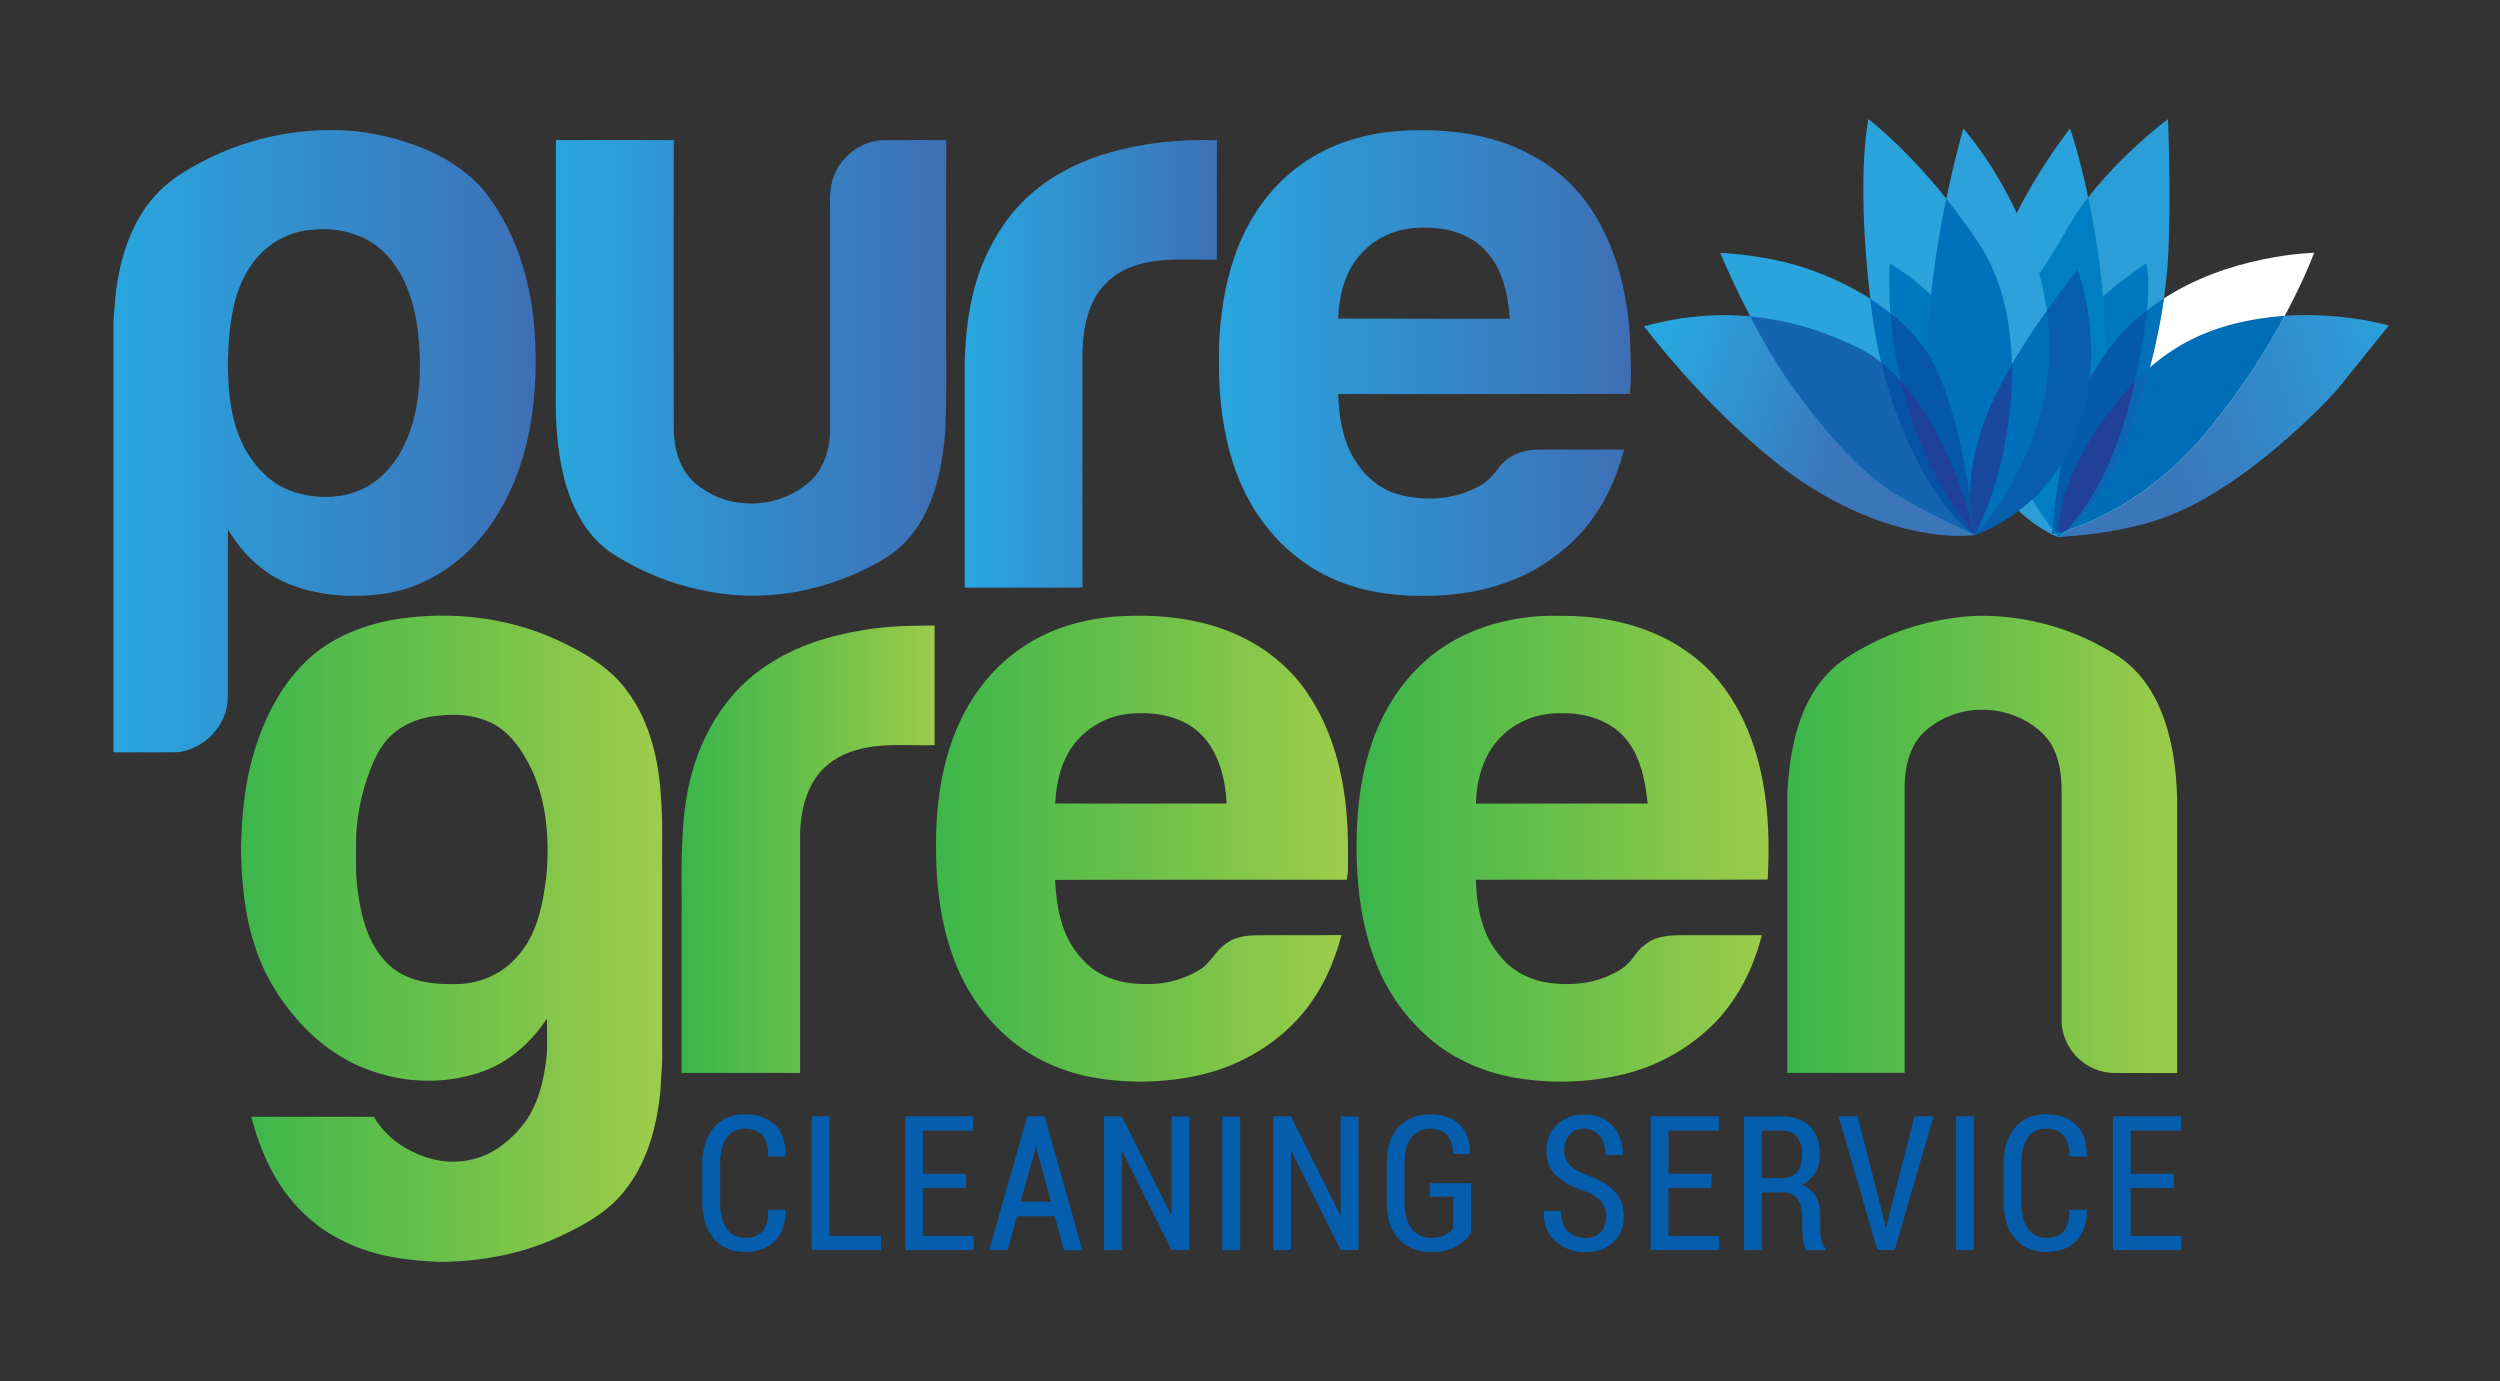 <svg id="Layer_1" data-name="Layer 1" xmlns="http://www.w3.org/2000/svg" xmlns:xlink="http://www.w3.org/1999/xlink" viewBox="0 0 2136.01 1179.93"><rect x="0" y="0" width="2136.01" height="1179.93" fill="#333333" stroke="none"/><defs><style>.cls-1{fill:url(#linear-gradient);}.cls-2{fill:#ffffff;}.cls-3{fill:#006db7;}.cls-4{fill:#2aa2db;}.cls-5{fill:#2b9dd7;}.cls-6{fill:#0070b9;}.cls-7{fill:#0078bf;}.cls-8{fill:#007ec4;}.cls-9{fill:#0c66b3;}.cls-10{fill:#2ca1db;}.cls-11{fill:#055aaa;}.cls-12{fill:#21409a;}.cls-13{fill:#065ead;}.cls-14{fill:#0559aa;}.cls-15{fill:#2ba4dc;}.cls-16{fill:#0078c0;}.cls-17{fill:url(#linear-gradient-2);}.cls-18{fill:#2aa4dd;}.cls-19{fill:#006fb9;}.cls-20{fill:#1464b0;}.cls-21{fill:#0754a6;}.cls-22{fill:#0071ba;}.cls-23{fill:#0558a8;}.cls-24{fill:#20419b;}.cls-25{fill:#19499f;}.cls-26{fill:url(#linear-gradient-3);}.cls-27{fill:url(#linear-gradient-4);}.cls-28{fill:url(#linear-gradient-5);}.cls-29{fill:url(#linear-gradient-6);}.cls-30{fill:url(#linear-gradient-7);}.cls-31{fill:url(#linear-gradient-8);}.cls-32{fill:url(#linear-gradient-9);}.cls-33{fill:url(#linear-gradient-10);}.cls-34{fill:url(#linear-gradient-11);}.cls-35{fill:#055ead;}</style><linearGradient id="linear-gradient" x1="-1407.45" y1="1008.14" x2="-1406.45" y2="1008.14" gradientTransform="matrix(238.77, -80.23, -80.23, -238.77, 418775.01, 128171.91)" gradientUnits="userSpaceOnUse"><stop offset="0" stop-color="#3b75ba"/><stop offset="0.59" stop-color="#3091cf"/><stop offset="1" stop-color="#28a7df"/></linearGradient><linearGradient id="linear-gradient-2" x1="-1403.74" y1="1014.83" x2="-1402.74" y2="1014.83" gradientTransform="matrix(165.34, 54.3, 54.3, -165.34, 178404.13, 244323.15)" gradientUnits="userSpaceOnUse"><stop offset="0" stop-color="#28a7df"/><stop offset="0.59" stop-color="#338bca"/><stop offset="1" stop-color="#3b75ba"/></linearGradient><linearGradient id="linear-gradient-3" x1="-1409.62" y1="1010.91" x2="-1408.62" y2="1010.91" gradientTransform="matrix(360.69, 0, 0, -360.69, 508536.27, 365004.98)" gradientUnits="userSpaceOnUse"><stop offset="0" stop-color="#29a6de"/><stop offset="0.79" stop-color="#397bbf"/><stop offset="1" stop-color="#3e6fb6"/></linearGradient><linearGradient id="linear-gradient-4" x1="-1409.47" y1="1010.91" x2="-1408.47" y2="1010.91" gradientTransform="matrix(352.03, 0, 0, -352.03, 497214.41, 356178.58)" xlink:href="#linear-gradient-3"/><linearGradient id="linear-gradient-5" x1="-1409.13" y1="1010.91" x2="-1408.13" y2="1010.91" gradientTransform="matrix(333.53, 0, 0, -333.53, 470460.08, 337482.4)" xlink:href="#linear-gradient-3"/><linearGradient id="linear-gradient-6" x1="-1405.54" y1="1010.91" x2="-1404.54" y2="1010.91" gradientTransform="matrix(215.63, 0, 0, -215.63, 303904.01, 218295.66)" xlink:href="#linear-gradient-3"/><linearGradient id="linear-gradient-7" x1="-1409.61" y1="1010.91" x2="-1408.61" y2="1010.91" gradientTransform="matrix(359.86, 0, 0, -359.86, 507460.17, 364583.25)" gradientUnits="userSpaceOnUse"><stop offset="0" stop-color="#3cb64b"/><stop offset="0.61" stop-color="#76c34a"/><stop offset="1" stop-color="#9ecc4a"/></linearGradient><linearGradient id="linear-gradient-8" x1="-1409.47" y1="1010.91" x2="-1408.47" y2="1010.91" gradientTransform="matrix(351.95, 0, 0, -351.95, 496861.01, 356514.47)" xlink:href="#linear-gradient-7"/><linearGradient id="linear-gradient-9" x1="-1409.47" y1="1010.91" x2="-1408.47" y2="1010.91" gradientTransform="matrix(351.99, 0, 0, -351.99, 497284.15, 356559.55)" xlink:href="#linear-gradient-7"/><linearGradient id="linear-gradient-10" x1="-1409.12" y1="1010.91" x2="-1408.12" y2="1010.91" gradientTransform="matrix(333.09, 0, 0, -333.09, 470896.38, 337449.51)" xlink:href="#linear-gradient-7"/><linearGradient id="linear-gradient-11" x1="-1405.57" y1="1010.91" x2="-1404.57" y2="1010.91" gradientTransform="matrix(216.2, 0, 0, -216.2, 304472.09, 219289.39)" xlink:href="#linear-gradient-7"/></defs><path class="cls-1" d="M1758.73,459c5.07-1,37.79-1.26,77.86-12.68s76.85-38.55,97.65-55,53.26-46.42,65.68-62.14,41.09-51,41.09-51-46.92-13.95-102-7.1S1849.52,298.24,1819.6,331s-61,82.18-60.87,128.08"/><path class="cls-2" d="M1753.09,456.49s70.82-12.29,134.35-89.9,89.78-150.65,89.78-150.65-73.8,1.52-132,41.47S1761.77,354.27,1753.09,456.49Z"/><path class="cls-3" d="M1939.05,271.1c-55,6.85-89.53,27.14-119.45,59.85-29.09,31.8-59.13,79.4-60.72,124.2,18.11-4.74,75.83-24.14,128.56-88.56a609.54,609.54,0,0,0,64.63-96.71C1947.79,270.18,1943.46,270.55,1939.05,271.1Z"/><path class="cls-4" d="M1768.62,109.8s-64.16,81.41-67,141.77-5.83,127.06,57.07,207.46c0,0,36.77-60.61,39.57-147.86S1777.49,134.91,1768.62,109.8Z"/><path class="cls-5" d="M1764.82,197.8c28.91-52.75,87.5-96,87.5-96s3,67.33,0,119.83-20,121.23-42.87,171.2S1758.73,459,1758.73,459s-55.87-20.82-65.18-82.93C1682.61,303.12,1735.9,250.56,1764.82,197.8Z"/><path class="cls-6" d="M1845.21,257.41c-58.2,39.94-83.43,96.86-92.12,199.07h0a117.12,117.12,0,0,0,14-3.74c10-8.58,27.3-26.82,42.41-59.91,18.24-39.92,32.72-91.8,39.38-137.82C1847.62,255.8,1846.41,256.58,1845.21,257.41Z"/><path class="cls-7" d="M1833.8,225.07s-72.61,46.51-97.39,102.33S1758.73,459,1758.73,459s38.93-28.91,61.38-117S1833.8,225.07,1833.8,225.07Z"/><path class="cls-8" d="M1784.18,168.66a223.54,223.54,0,0,0-19.36,29.14c-19.2,35-49.15,70-63.9,110.9,2.23,45.14,14.07,94.42,57.81,150.33,0,0,36.77-60.61,39.57-147.86C1799.94,259.81,1792.43,207.85,1784.18,168.66Z"/><path class="cls-9" d="M1819.6,331c-29.09,31.8-59.13,79.4-60.72,124.19l.33-.08,2.77-.77,1.36-.4c1.15-.34,2.38-.72,3.7-1.14,10-8.59,27.3-26.82,42.41-59.91,10.66-23.32,20-50.75,27.25-78.68A214.34,214.34,0,0,0,1819.6,331Z"/><path class="cls-10" d="M1677.44,109.8s-20.16,69.61-27.39,140.76-1.9,133.15,37.28,206.57c0,0,40.71-40.33,58.21-112.61s-10.34-139.44-28.4-174.61C1698,132.62,1677.44,109.8,1677.44,109.8Z"/><path class="cls-11" d="M1834.38,265.35C1785,304,1762.31,358.42,1753.72,450.1c1.18,2.25,2.23,4.15,3,5.58,2-.48,4.74-1.22,8.11-2.25,11.85-12,38.25-44.73,55.24-111.38C1828.69,308.38,1832.69,283.42,1834.38,265.35Z"/><path class="cls-12" d="M1820.11,342.05c1.39-5.46,2.62-10.62,3.78-15.63-1.44,1.49-2.87,3-4.29,4.53-29.08,31.8-59.12,79.39-60.72,124.18l1-.26.9-.25c1.1-.31,2.32-.66,3.64-1.06l.46-.14C1776.74,441.41,1803.12,408.68,1820.11,342.05Z"/><path class="cls-13" d="M1775,230.52c-34.49,43.62-56,80.68-56,80.68-3.73,6.71-7.55,13.81-11.46,21.53-36.75,72.47-21.56,120-20.17,124.4,0,0,61.26-18.64,87.63-88.64S1775,230.52,1775,230.52Z"/><path class="cls-14" d="M1597.88,255.24c.5,4.08,1,8.21,1.58,12.44C1613.15,370,1659.94,440,1687.33,457.13c0,0-11-117.93-44.5-161.68C1629.82,278.45,1613.6,265.28,1597.88,255.24Z"/><path class="cls-15" d="M1687.33,457.13s-70.63-62.26-86.86-182-4.06-173.35-4.06-173.35,50.35,38.35,95.68,108.42S1718.41,397.66,1687.33,457.13Z"/><path class="cls-16" d="M1614.67,225.07s-11.16,131.11,72.66,232.06C1687.33,457.13,1748.59,306.86,1614.67,225.07Z"/><path class="cls-17" d="M1404.67,278.71s49.84,67,115.65,118.69,132.4,63.91,167,59.73c0,0-27.77-124.4-98.53-159.4S1457.17,264.63,1404.67,278.71Z"/><path class="cls-18" d="M1469.73,215.94s26.63,64.29,58.2,109.56,64.68,80.27,91.31,96.63,68.09,35,68.09,35-11-117.93-44.5-161.68-88.27-62.39-100.82-66.58S1505.49,218.22,1469.73,215.94Z"/><path class="cls-19" d="M1597.88,255.24c.5,4.08,1,8.21,1.58,12.44C1613.15,370,1659.94,440,1687.33,457.13c0,0-11-117.93-44.5-161.68C1629.82,278.45,1613.6,265.28,1597.88,255.24Z"/><path class="cls-20" d="M1588.8,297.73c-33.3-16.48-64.39-24.7-93.47-27.4,9.37,18.1,20.63,38,32.6,55.17,31.58,45.27,64.68,80.27,91.31,96.63s68.09,35,68.09,35S1659.56,332.73,1588.8,297.73Z"/><path class="cls-21" d="M1607.29,309.53c18.94,79.37,56.58,132.94,80,147.6C1687.33,457.13,1664.45,354.63,1607.29,309.53Z"/><path class="cls-22" d="M1692.09,210.23a493.49,493.49,0,0,0-29.18-40.4,799.87,799.87,0,0,0-12.86,80.73c-7.22,71.14-1.9,133.15,37.28,206.57C1718.41,397.66,1737.42,280.29,1692.09,210.23Z"/><path class="cls-23" d="M1615.23,267.62c3.54,46.95,18.1,124.47,72.1,189.51,0,0-11-117.93-44.5-161.68A161.31,161.31,0,0,0,1615.23,267.62Z"/><path class="cls-24" d="M1687.33,457.13s-18.38-82.21-63.28-131.77C1633.56,366.58,1652,414.51,1687.33,457.13Z"/><path class="cls-19" d="M1748.81,265.56C1730,292.25,1719,311.2,1719,311.2c-3.73,6.71-7.55,13.81-11.46,21.53-36.75,72.47-21.56,120-20.17,124.4,0,0,40.71-40.33,58.21-112.61C1752.21,317,1752.27,290.15,1748.81,265.56Z"/><path class="cls-25" d="M1719,311.2c-3.73,6.71-7.55,13.81-11.46,21.53-36.75,72.47-21.56,120-20.17,124.4C1705.87,421.65,1720.11,365.55,1719,311.2Z"/><path class="cls-26" d="M166.1,141.75a237.39,237.39,0,0,1,138.13-29.58c25,3,49.66,9.84,72,21.42,15.28,8.16,29.4,19,40,32.77,23.93,31.75,36.28,70.92,40,110.17a350.09,350.09,0,0,1-1.63,77.65c-5,35.48-17.19,70.53-39.08,99.21-21,28-52.33,48.81-87.3,53.89-26.41,3.66-54,2.07-79.14-7.42-23.2-8.54-41.71-26.48-54.29-47.42-.36,47.81,0,95.63-.16,143.43,0,23.4-20,44.46-43.05,46.8-18.18.32-36.36.05-54.55.14q0-181.47,0-363c-.43-8.64,1.18-17.18,1.5-25.78,3.4-32.18,13.37-65.26,36.14-89.19C143.73,155.39,154.7,148,166.1,141.75Zm101.09,54.5c-21.48,1.3-41.57,13.44-53.3,31.38-15.95,23.69-18.23,53.27-19.22,81,.16,24.49,2.13,49.87,13.23,72.14,8.81,17,22.74,32.35,41.17,38.83,22.05,7.76,48,6.9,68.07-5.91,18.11-11.8,29.46-31.61,35.34-52,7.42-26.55,7.53-54.69,4.13-81.9C353.25,256,345,231.5,327.15,214.6,311.3,199.68,288.46,194.06,267.19,196.25Z"/><path class="cls-27" d="M1112.18,140.21c24-17.24,53.26-26.09,82.54-28.29,27.28-1.8,55.09-.3,81.45,7.41,29.2,8.3,56.38,24.92,75.51,48.66,27.5,34.5,38.82,79.08,41.07,122.44.2,15.36,1.73,30.78-.29,46.08-83,.31-166.06.07-249.08.18.46,18.67,3.57,37.88,12.87,54.33,8.54,14.36,21.58,26.68,38,31.21,22.07,6.22,46.85,5,67.37-5.74,8-3.52,14.19-10.17,19.07-17.23,7.56-9.71,19.67-14.91,31.82-15.08q37.53-.14,75.08,0c-6,23.45-16.3,46-31.51,65-11.87,14.91-27,26.93-43.36,36.62-23.06,13.32-49.4,20.31-75.84,22.52-28.45,2-57.61.65-84.79-8.65-29.13-9.52-54.65-28.75-72.79-53.33-18-23.82-28.3-52.7-33.42-81.92-4.68-25.35-4.87-51.2-4-76.89,1.8-26.75,6.48-53.6,16.77-78.48C1069.72,181.76,1088.05,157.21,1112.18,140.21Zm97,54.56c-18.11,1.14-35.83,9.49-47.53,23.46-12.86,14.78-17.55,34.8-18.39,54,48.9.2,97.82,0,146.74.09-1.53-21.87-6.76-45.64-23.61-61C1251.23,197,1229.17,193.22,1209.14,194.77Z"/><path class="cls-28" d="M475,119.66c33.56,0,67.12-.09,100.68.08q-.18,123.2,0,246.39c.19,16.12,4.37,33.25,16.23,44.84,11.48,10.51,26.37,17.51,41.94,18.76a75.4,75.4,0,0,0,59.39-19.44c10.89-10.69,15.53-26.23,16-41.15q0-92.22,0-184.43c.15-11.52-1.12-23.49,3.37-34.42,6.41-17.32,23.47-29.84,42-30.52,18-.06,35.92-.12,53.9,0-.22,46.32,0,92.65-.1,139-.34,36.78.79,73.59-.8,110.35-2,23.68-6.16,47.67-16.88,69.12-7.94,16.22-20.23,30.54-36,39.62-44,26.14-97.47,37.19-148,27.74a224.77,224.77,0,0,1-85-33.68c-20.41-14.17-32.64-37.23-39-60.76-6.58-24.5-8.17-50.07-7.82-75.34Z"/><path class="cls-29" d="M954.25,128.72c27.86-7.26,56.83-9.84,85.58-8.86-.29,34,0,67.94-.12,101.9-24.94.6-51-2.75-74.71,7a59.21,59.21,0,0,0-34.26,36.56c-4.67,12.88-5.76,26.72-5.92,40.31.12,65.42-.14,130.87.12,196.29-33.56.38-67.14.06-100.71.17q0-96.76,0-193.53c1-27.36,4.31-55.06,14.37-80.73,10.09-25.42,25.63-49.22,47.26-66.29C905.79,145.67,929.56,134.9,954.25,128.72Z"/><path class="cls-30" d="M348.08,527.78c43.9-5.17,89.45.89,129.6,19.79,20.68,9.84,41.49,21.45,55.83,39.82,21.26,26.65,29.52,61.3,31.23,94.75,1.71,20.06.73,40.22,1,60.34q0,77.79,0,155.58c.33,11.13-1,22.21-1.45,33.32-2.84,30.49-11.13,61.71-30.63,86-14.81,18.95-36.66,30.4-58.08,40.28-31,14-65,20.15-98.84,20.5-28.57-1-57.83-4.77-83.61-17.93-22.45-10.78-41.36-28.31-54.68-49.28-11.12-17.35-18.59-36.84-23.7-56.73q52.38,0,104.75,0C330,972.51,348.94,985,369.17,990.23c18.46,4.88,39,2,55-8.4a93.41,93.41,0,0,0,26.55-26.19c10.63-16.65,14.65-36.52,16.57-55.9.27-9.83.12-19.64.06-29.46-13.17,19.74-31.58,36.65-54.14,44.85-31.7,11.66-67.58,10.67-99.05-1.32-20.92-7.8-39.69-20.86-55-37-18-19.08-32.58-41.66-40.76-66.66-9.43-27.53-12.06-56.85-12.51-85.77.69-29.31,3.59-58.88,12.8-86.87,9.25-28.45,24-55.92,46.59-76C288.23,541.4,318.2,531.2,348.08,527.78ZM370,612c-12.9,1.91-25.57,7-35.21,15.92-9.49,8.51-14.91,20.39-19.33,32.11a185.53,185.53,0,0,0-11.16,53.65c0,16.66-.91,33.44,1.71,50,3.13,22.36,9.84,46.11,27.3,61.6,14.62,13.06,35.2,15.83,54.07,15.53,20.24.53,40.83-7.68,54.15-23.14,17.39-18.57,22.19-44.66,25.31-69,3-34.62,0-71.5-18.39-101.89-6.77-11.9-16-22.92-28.51-29C404.53,610,386.65,609.75,370,612Z"/><path class="cls-31" d="M952.45,526.8c38.79-2.68,79.38,1.65,114.11,20.29,22.22,11.89,41.45,29.47,54.4,51.18,17.31,27.91,26,60.38,29.18,92.85,1.78,17.6,1.69,35.32,1.54,53-.11,2.54-.62,5-1,7.54-83,.11-166.09-.23-249.13.17,1,23.43,5.54,48.6,22.07,66.41,13.09,16.14,34.61,22.84,54.82,22.48a84.18,84.18,0,0,0,48.45-13.32c8.1-6.09,12.45-15.81,21-21.39,7.4-5.55,16.87-6.76,25.85-6.93,24.14-.09,48.29.08,72.43-.16-5.76,21.65-14.72,42.67-28.21,60.66-23.69,31.74-60.17,52.87-98.85,60.22a233.33,233.33,0,0,1-83,1.16c-26.27-4.41-51.67-15.16-72.29-32.17a164,164,0,0,1-48.71-69.22c-14.45-38.26-16.73-79.85-14.75-120.32,2.21-28.89,7.81-58,20.57-84.17,12.13-25.73,31.17-48.41,55.23-63.75C898.89,536.55,925.66,529.1,952.45,526.8ZM913.13,642.69c-7.92,13.18-10.61,28.68-11.61,43.81,48.83.21,97.68,0,146.52.06-1.15-24.26-8.56-51.2-29.72-65.58-16.33-11.08-37.1-13.09-56.24-10.81C942,613,923.31,625,913.13,642.69Z"/><path class="cls-32" d="M1214.61,567.54c31.56-30,76.3-42.67,119.14-41.32,40.34-.39,82.17,9.86,114.14,35.38,27.24,21.16,44.34,52.94,53.51,85.71,9.4,33.82,10.87,69.31,8.89,104.18-83.07.39-166.15,0-249.22.16.42,23.74,5.6,49.18,22.29,67.06,10.09,12,25.13,19,40.54,21.06,16.35,2.21,33.54,1.06,48.9-5.35,6.24-3,12.94-5.61,17.67-10.89,5.46-4.68,8.3-11.71,14.39-15.76,9.8-8.75,23.71-8.91,36.1-8.71q32.16,0,64.33-.06c-7,28.1-20.54,54.92-40.92,75.67A164.23,164.23,0,0,1,1386.65,918a231.5,231.5,0,0,1-92.31,2.81c-26.42-4.66-51.94-15.66-72.46-33.09a162.68,162.68,0,0,1-39.45-49.95c-19-37.67-24-80.71-23.3-122.39.5-25.08,3.53-50.25,11-74.27C1178.51,613.39,1193.4,587.41,1214.61,567.54Zm65.78,64.22c-13.48,14.78-18.82,35.23-19.35,54.83q73.38,0,146.76-.05c-2.08-19.07-5.72-39.17-18.1-54.51-12.94-16.14-34.37-23-54.53-22.61C1314.87,608.6,1294,616.38,1280.39,631.76Z"/><path class="cls-33" d="M1598.12,550.28c27.16-14.12,57.39-22,87.87-24a214.87,214.87,0,0,1,105.74,24c10.36,5.53,20.81,11.27,29.38,19.45,16.32,15.09,26.19,35.86,31.75,57.1,5.26,20,7.24,40.74,7.32,61.39q0,114.29,0,228.59c-17.75,0-35.48,0-53.21-.06a45.74,45.74,0,0,1-45.55-44.13V674.43c-.11-16.52-3.25-34.42-15.16-46.72-16.55-16.8-41.59-24.07-64.69-20.39-14.83,2.47-29.16,9.32-39.62,20.22-10.62,11.38-14,27.38-14.62,42.48q0,123.33,0,246.67H1527.1q0-118.86,0-237.7c1.13-23.27,4.26-46.77,12.84-68.57,5.36-13.35,12.72-26.09,23-36.27C1572.81,563.79,1585.56,556.84,1598.12,550.28Z"/><path class="cls-34" d="M738.05,538.27c20-3.47,40.27-3.73,60.48-3.82V636.67c-22.34.64-45.25-2.21-67,4.2-13.73,3.86-26.68,11.86-34.66,23.87-8.88,13-12.37,28.94-13.2,44.45q-.09,103.75,0,207.51H582.38V783.29c.29-22.63-.71-45.3.8-67.89,1.15-30.87,7.05-62.15,21.56-89.64,11.7-23.16,29.16-43.53,51-57.63C680.33,551.74,709.1,542.9,738.05,538.27Z"/><path class="cls-35" d="M1857.32,1002.82h-36.85V966h43V953.76h-58.18v114.3h58.55V1056h-43.41v-41h36.85Zm-89.2,30.86q0,12.55-4.92,18.25t-14.77,5.69q-10.22,0-15.81-7.92t-5.59-22.85v-32q0-14.75,5.44-22.64t15.44-7.89q10.14,0,15.21,5.77t5.07,18h14.55l.15-.47q.3-17.43-9-26.5t-25.95-9.06q-16.48,0-26.26,11.38t-9.77,31.64v31.72q0,20.33,9.92,31.6t26.63,11.26q16.18,0,25.43-9.34t9-26.22l-.14-.47Zm-81.66-79.92h-15.14v114.3h15.14Zm-99.42,0h-16.11l33.12,114.3h14.77L1652,953.76h-16.19l-22.6,88.16-1.56,6.91h-.45l-1.57-7ZM1505.3,966h16.86q8.88,0,13.24,5.42t4.36,15.23q0,9.58-4.47,14.8t-13.88,5.22H1505.3Zm18.72,52.84a13.83,13.83,0,0,1,11.68,5.57q4.21,5.58,4.21,15.16v9.65a73.68,73.68,0,0,0,.79,11q.78,5.31,3.31,7.89h15.59v-1.8a14.07,14.07,0,0,1-3.43-7.07,46.75,46.75,0,0,1-1-9.81v-10q0-10.2-3.69-17.12t-12-9.89a26.73,26.73,0,0,0,11.45-10.4,30.09,30.09,0,0,0,4-15.66q0-15.71-8.54-24.1t-24.2-8.4h-32v114.22h15.14v-49.22Zm-61.67-16h-36.84V966h43V953.76h-58.17v114.3h58.54V1056h-43.4v-41h36.84Zm-94.94,49.9q-4.77,5-13.2,5a19.92,19.92,0,0,1-14.51-5.73q-5.85-5.73-5.85-17.35h-14.62l-.15.47q-.37,16.73,10.22,25.67a37.36,37.36,0,0,0,24.91,9q14.83,0,24-8.28t9.13-22.25q0-13.12-7.75-21.36t-22.6-13.35q-11.12-4.32-15.81-9.18a17,17,0,0,1-4.7-12.33,20.14,20.14,0,0,1,4.43-13.34q4.44-5.34,12.5-5.34a16.38,16.38,0,0,1,13.35,6.2q5.07,6.19,5.07,16.25h14.54l.15-.47q.3-14.68-8.8-24.42t-24.16-9.73q-14.18,0-23.23,8.75t-9.07,22.26q0,13.18,8.21,21.12t23.49,13q10.74,4.17,15,9.23t4.25,12.91q0,8.4-4.77,13.39m-110.6-42h-35.2v11.62h20V1049a16.6,16.6,0,0,1-6.68,6.12c-3.06,1.68-7.14,2.51-12.27,2.51q-10.44,0-16.51-7.65t-6.08-22.26V993.64q0-14.29,5.85-21.79t16.07-7.49q9.48,0,14.44,5.68t4.95,16h14.25l.15-.47q.3-15.54-8.65-24.49t-25.43-8.95q-16.71,0-26.78,10.91t-10.07,30.78v33.91q0,20.18,10.4,31.09t27.41,10.91q13.35,0,21.82-5t12.34-11.54Zm-96.13-57h-15.22v84l-.44.08L1103,953.76h-15.14v114.3H1103V983.9l.45-.15,42.06,84.31h15.22Zm-101.13,0h-15.14v114.3h15.14Zm-43.33,0H1001v84l-.45.08L958.5,953.76H943.35v114.3H958.5V983.9l.44-.15,42.07,84.31h15.21Zm-131.33,26.3h.44l12.53,46.47H872.21Zm24.16,88h15.74L892.5,953.76H877.8l-32.59,114.3H861l7.83-28.88h32.44Zm-83.75-65.24H788.46V966h43V953.76H773.31v114.3h58.55V1056h-43.4v-41H825.3ZM708.73,953.76H693.59v114.3h59.07V1056H708.73Zm-52.35,79.92q0,12.55-4.92,18.25t-14.77,5.69q-10.22,0-15.81-7.92t-5.6-22.85v-32q0-14.75,5.45-22.64t15.44-7.89q10.14,0,15.21,5.77t5.07,18H671l.15-.47q.29-17.43-9-26.5t-26-9.06q-16.49,0-26.26,11.38t-9.77,31.64v31.72q0,20.33,9.92,31.6t26.63,11.26q16.18,0,25.43-9.34t9-26.22l-.15-.47Z"/></svg>